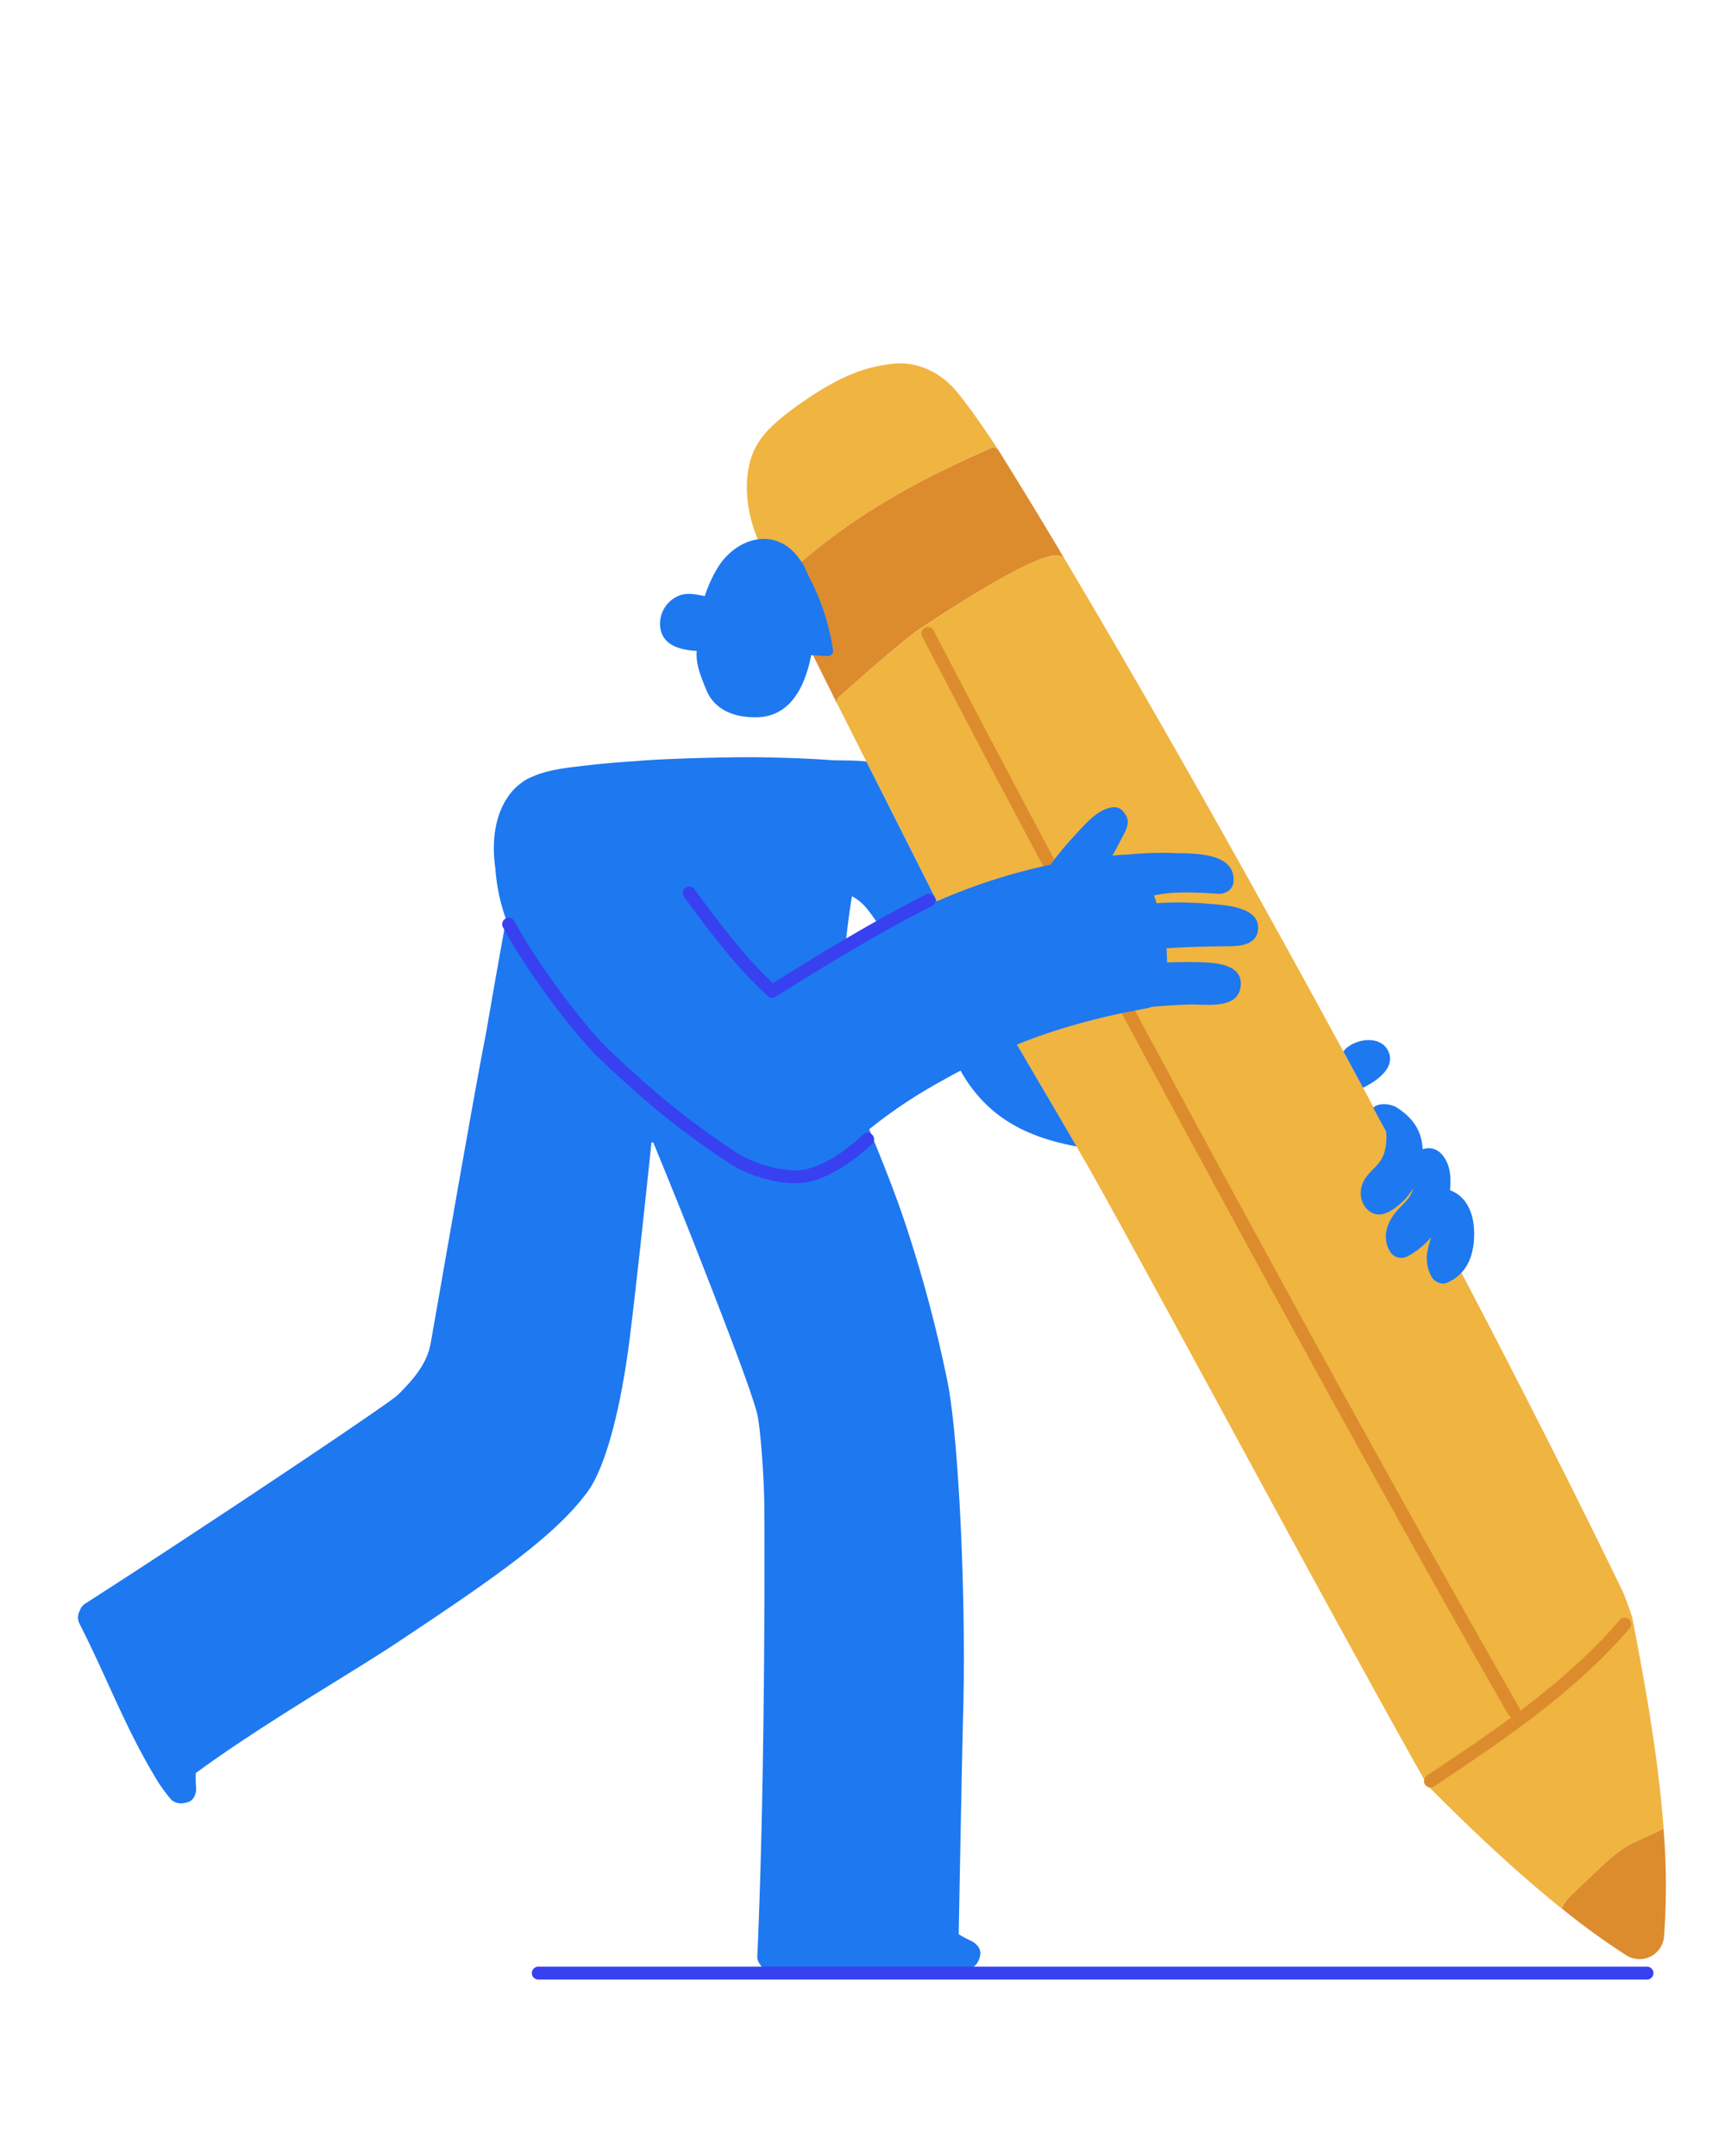 <svg xmlns="http://www.w3.org/2000/svg" viewBox="0 0 800 1000"><title>jake-pencil</title><g id="jake"><g id="pencil"><g id="object2"><path d="M459.46,207.88c-31.49,13.86-65.08,30.88-97.36,61.24a3,3,0,0,0-.61,3.54c3.18,6.28,9.36,18.74,15.33,30.78,4.79,9.65,9.31,18.77,11.66,23.43a3,3,0,0,1,.67-3.57c.94-.85,23.05-20.82,35.21-30.07.5-.38,55.46-37.71,66.55-35.58a4.48,4.48,0,0,1,3.07,2.06c-11.07-19-30.57-50.35-30.77-50.67A3,3,0,0,0,459.46,207.88Z" style="fill:#dc8c2d"/><path d="M771.49,848.19c-.49.21-1,.45-1.43.69-5.34,2.72-11.08,4.7-16.19,7.85-4.77,2.94-8.89,6.82-13,10.67L731,876.76c-2,1.9-5.62,5.15-6.7,8.44a336.26,336.26,0,0,0,29.91,21.7,11.43,11.43,0,0,0,11.24.59,11.33,11.33,0,0,0,6.27-9.25A322.39,322.39,0,0,0,771.49,848.19Z" style="fill:#dc8c2d"/></g><g id="object"><path d="M459.46,207.88a3,3,0,0,1,3.73,1.14,0,0,0,0,0,0,0c-11-16.92-17.06-24.38-19.34-27.19-7.61-9.38-19.06-14.4-29.84-13.1-9.33,1.12-20.9,3.42-40.26,16.67-18.9,12.93-24.93,20.45-26.88,33.53-1.27,8.56-.11,18.48,3.28,27.93a240.8,240.8,0,0,0,11.36,25.85h0v0a3,3,0,0,1,.61-3.54C394.38,238.76,428,221.74,459.46,207.88Z" style="fill:#f0b441"/><path d="M731,876.76l9.91-9.36c4.07-3.85,8.19-7.73,13-10.67,5.11-3.15,10.85-5.13,16.19-7.85.47-.24.94-.48,1.43-.69-2.36-31.78-8.23-65.49-14.62-98.23h0v0s0,0,0,0-.05-.22-.08-.33c-.12-.34-2.79-8.37-4.57-12.07C686.7,601.9,578.11,401,494,259.71a4.46,4.46,0,0,0-3.07-2.06c-11.09-2.13-66.05,35.2-66.55,35.58-12.16,9.25-34.27,29.22-35.21,30.07a3,3,0,0,0-.66,3.58s34.82,69,47.32,93.79c10.81,21.41,29.67,53.5,46.31,81.82,10.3,17.52,20,34.08,27.08,46.75C526.31,580,547.69,619.36,570.31,661,599.69,715.15,633,776.48,661.7,827.58a.43.43,0,0,1,0,.07l.2.28c.06.07.11.15.17.21a.42.42,0,0,1,.06.08c16.94,17.17,39.35,38.68,62.13,57C725.38,881.91,729,878.66,731,876.76Z" style="fill:#f0b441"/></g><g id="object-lines"><path d="M430.33,293.84c73.42,141,192.59,361.77,271.65,499.77" style="fill:none;stroke:#dc8c2d;stroke-linecap:round;stroke-linejoin:round;stroke-width:6px"/><path d="M663.4,826.08c32.22-21.49,64.88-43.36,90.09-72.77" style="fill:none;stroke:#dc8c2d;stroke-linecap:round;stroke-linejoin:round;stroke-width:6px"/></g><g id="body"><path d="M323.1,301.93c-.43,5.84,1.55,11,4.48,18.11s9.91,12.76,23.07,12.65c16.31-.14,22.83-14.87,25.56-28.8l7.31.41c1.72.09,3.06-1.07,2.83-2.65a106.32,106.32,0,0,0-11.53-34.81,32.1,32.1,0,0,0-5.55-9.52C358,244.19,341,250.15,332.91,263.2a63.56,63.56,0,0,0-6.05,13.27c-3.34-.57-6.82-1.49-10.24-.73a14,14,0,0,0-10.44,15C307.14,299.26,315.15,301.43,323.1,301.93Z" style="fill:#1e78f0"/><path d="M558.66,419.05a151.59,151.59,0,0,0-22.25-.11c-.39-1.21-.8-2.4-1.22-3.6,9.66-2.13,20.34-1.32,29.89-.79,3.29.19,6.73-2,7-5.53,1-13.9-18.7-13.08-28.13-13.37a152.18,152.18,0,0,0-19.1.56l-1.85.17a6,6,0,0,0-.85,0q-3.12.18-6.21.45c2.18-3.91,4.54-8.57,5.65-10.7,1.75-3.36,2.07-6.5,0-8.74-1.72-2.95-4.35-3.62-8.17-2.37-5.87,1.92-11.22,8.46-15.35,12.86a135.14,135.14,0,0,0-10.84,13.17,269.12,269.12,0,0,0-52.72,17l-32.72-64.85c-2.71-.27-5.46-.43-8.33-.47l-7.13-.1c-15.22-1.16-34.49-1.52-44.63-1.4-12.14.14-33.35.68-45.47,1.67l-1.09.11q-12.64.75-25.23,2.26c-7.52.91-15.86,1.78-22.93,4.95l-.22.09a18.29,18.29,0,0,0-5,2.86,24.59,24.59,0,0,0-4.84,4.58c-7.71,9.64-8.94,23.11-7.19,35h0a87.4,87.4,0,0,0,5,23.74c-2.43,13.26-5.85,32.42-9.25,52.36-5.31,26.28-24.13,135.5-25.87,144.75S191.17,640.4,184.48,647c-4.49,4.4-95.95,65.41-144.84,96.72a5.87,5.87,0,0,0-2.54,3.16,6.52,6.52,0,0,0-.05,6.58c13.68,27.07,21.16,48.39,36.4,73.28.9,1.48,5.43,7.71,6.42,8.39,2.41,1.66,4.91,1.61,7.58.63s3.73-4.29,3.49-6.87a49.8,49.8,0,0,1-.13-6.51C121.9,799.54,162.11,776.53,184,762c44.2-29.4,73.82-49.68,88.79-70.52,7.44-10.37,14.87-35.4,19.41-72,2.63-21.21,6.74-59.19,9.95-89.68l.87.2c7,17.14,13.93,34.16,18.87,46.78,9.22,23.58,27.92,71.07,29.55,80.35s2.91,30.6,3,40c.06,6.29.76,120.22-3.22,210.3a5.34,5.34,0,0,0,1.38,3.8,6.19,6.19,0,0,0,5.6,3.46c29.11.52,52.5.71,81.67-.3,1.73-.06,9.38-.93,10.46-1.46,2.63-1.28,3.82-3.48,4.28-6.29s-1.89-5.35-4.26-6.42a51.05,51.05,0,0,1-5.73-3.08s1.39-77.06,2.08-103.34c1.41-53.07-2.15-129.59-7.63-154.66a631.05,631.05,0,0,0-19.43-72.22c-4.24-12.74-10.31-28.15-16.54-43.13a229,229,0,0,1,31.76-21.4c3.58-2,7.11-4,10.63-5.8A66.39,66.39,0,0,0,457,511.89c11.77,11.68,26.68,16.92,42.29,19.87-5.23-9-11.07-19-17.12-29.27-3.45-5.87-7-11.9-10.54-18,19-7.64,38.46-12.92,60.55-16.88a6.6,6.6,0,0,0,1.71-.56l.39-.06q8.4-.78,16.85-1.07c7.34-.26,22.81,2.61,24.22-8.18,1.5-11.34-13.57-11.33-21-11.48-4.38-.09-8.76,0-13.14.13q0-3.27-.23-6.54c11.26-.85,23.59-.87,30.41-1,6.34-.12,12.19-2,12.09-8.83C583.28,419.92,565.71,419.65,558.66,419.05Zm-156.29,2.79c2,2.54,4.14,5.59,6.26,8.87q-8.53,4.6-16.9,9.64c1.15-8.12,1.94-16.5,3.4-24.66A23.2,23.2,0,0,1,402.37,421.84Z" style="fill:#1e78f0"/><path d="M672.49,552.05c.3-5,.47-9.81-2.2-14.4-2.56-4.41-6.4-6-10.53-4.6-.33-8-4.06-14.35-12-19.36-3.27-2.07-9-2.15-10.88.18l5.92,10.83c.62,4.93-.22,11-3.46,14.89-3,3.59-6.71,6.1-7.91,10.87-1.06,4.2.22,8.94,3.85,11.46,4.33,3,8.72.62,12.42-2.18a30.94,30.94,0,0,0,7.76-8.62,14.88,14.88,0,0,1-.9,2.4c-1.59,3.28-4.46,5.46-6.8,8.16-4.65,5.36-6.95,12.32-3.11,18.82a6.12,6.12,0,0,0,8.21,2.15,37.43,37.43,0,0,0,10.91-8.85,46.89,46.89,0,0,0-1.87,7.19A17.4,17.4,0,0,0,664,592.32c1.17,2.09,4.39,3.73,6.77,2.76,9.57-3.9,12.84-12.75,12.9-22.58C683.72,563.94,680.89,555.21,672.49,552.05Z" style="fill:#1e78f0"/><path d="M644.06,488.07c-3.24-7.9-14.34-6.56-19.67-1.89a6.94,6.94,0,0,0-1.34,1.58q4.55,8.37,9.07,16.75C638.21,501.65,647.08,495.42,644.06,488.07Z" style="fill:#1e78f0"/></g><g id="body-lines"><line x1="763.81" y1="915.17" x2="249.65" y2="915.17" style="fill:none;stroke:#3741f0;stroke-linecap:round;stroke-linejoin:round;stroke-width:6px"/><path d="M319.64,414.21c13.38,18.25,24.8,33.13,38.5,45.6,21.24-13.55,50.18-31,72.71-42.27" style="fill:none;stroke:#3741f0;stroke-linecap:round;stroke-linejoin:round;stroke-width:6px"/><path d="M235.9,428.67c13.25,24.36,35.67,52.16,44.59,60.56,20.85,19.64,35.82,32.29,59.73,48.06,7.85,5.17,23.75,10.29,34.34,7.93,14-3.1,27.81-16.8,27.81-16.8" style="fill:none;stroke:#3741f0;stroke-linecap:round;stroke-linejoin:round;stroke-width:6px"/></g></g></g></svg>